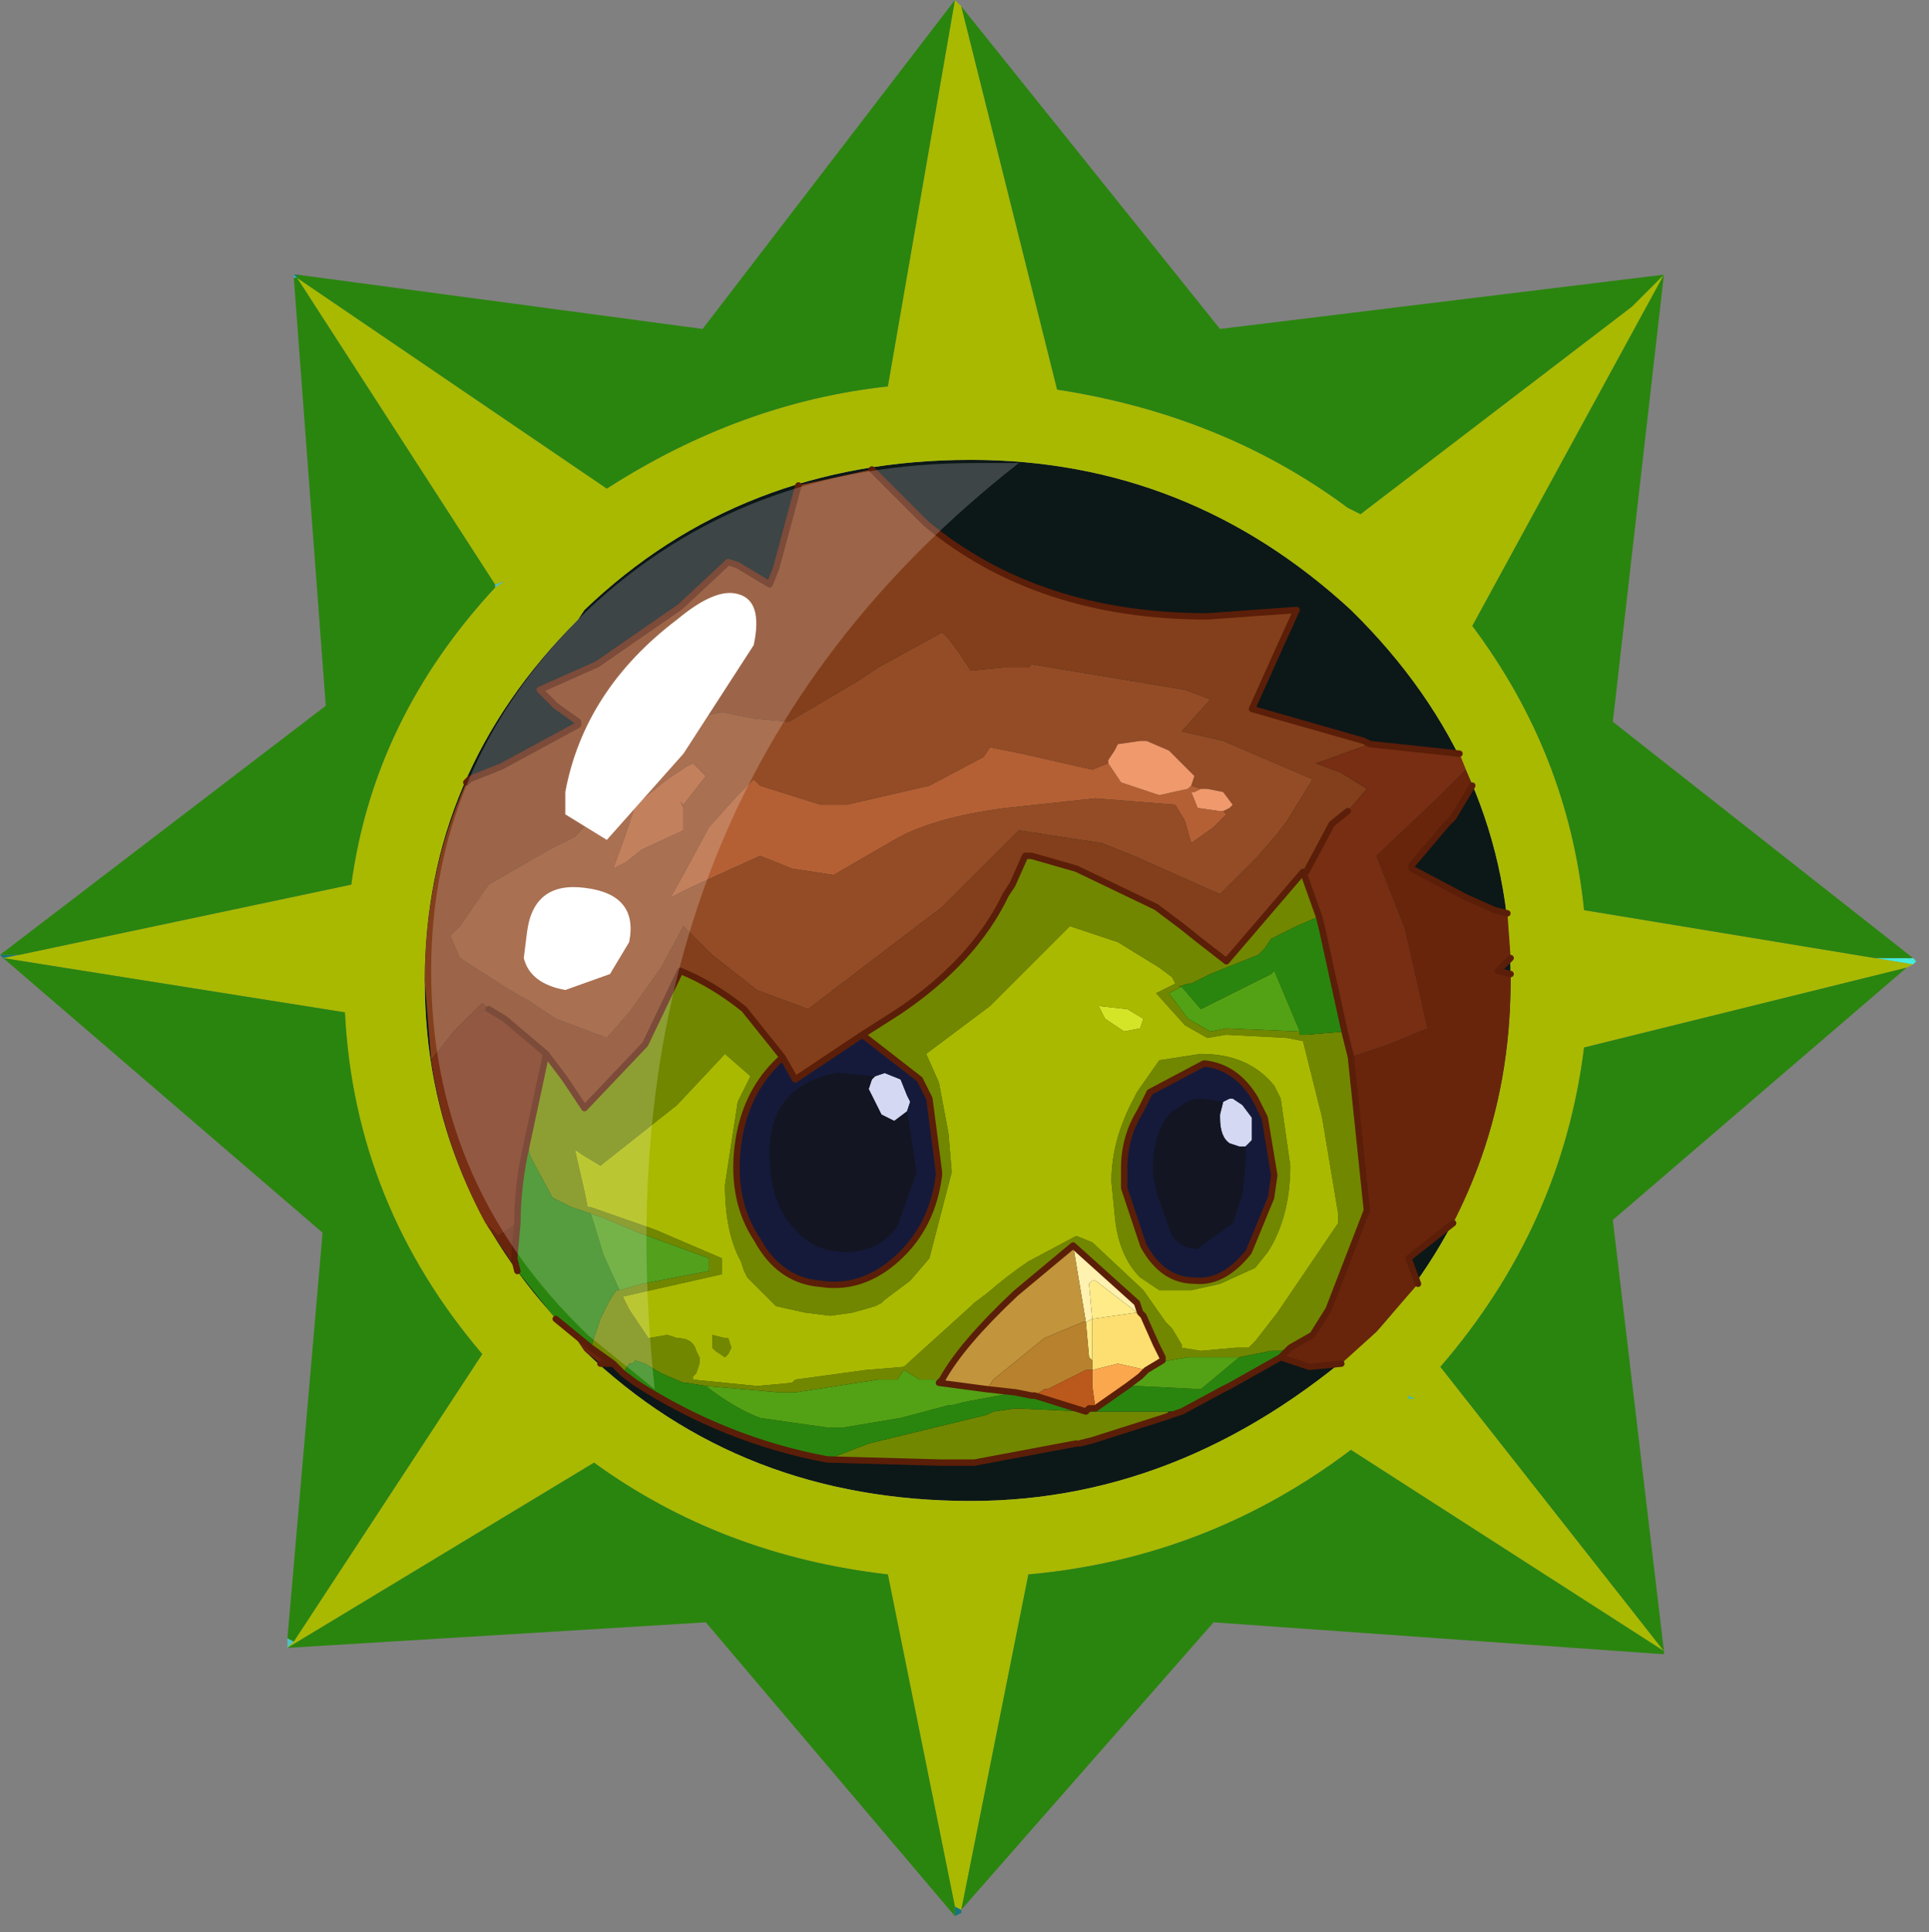 <?xml version="1.0" encoding="UTF-8" standalone="no"?>
<svg xmlns:ffdec="https://www.free-decompiler.com/flash" xmlns:xlink="http://www.w3.org/1999/xlink" ffdec:objectType="frame" height="30.25px" width="30.2px" xmlns="http://www.w3.org/2000/svg">
  <rect width="100%" height="100%" fill="#808080" stroke="none"/>
  <g transform="matrix(1.0, 0.0, 0.0, 1.0, 0.2, 0.25)">
    <use ffdec:characterId="1" height="30.25" transform="matrix(1.0, 0.0, 0.0, 1.0, -0.2, -0.25)" width="30.2" xlink:href="#shape0"/>
  </g>
  <defs>
    <g id="shape0" transform="matrix(1.0, 0.0, 0.0, 1.0, 0.2, 0.25)">
      <path d="M0.0 0.0 L30.0 0.0 30.0 30.0 0.0 30.0 0.0 0.0" fill="#33cc66" fill-opacity="0.0" fill-rule="evenodd" stroke="none"/>
      <path d="M29.75 14.75 L29.8 14.8 29.65 14.75 29.75 14.75" fill="url(#gradient0)" fill-rule="evenodd" stroke="none"/>
      <path d="M29.75 14.85 L29.15 14.75 29.65 14.75 29.8 14.8 29.75 14.85" fill="url(#gradient1)" fill-rule="evenodd" stroke="none"/>
      <path d="M14.75 29.6 L14.85 29.65 14.85 29.7 14.75 29.75 14.75 29.6 M21.95 21.65 L21.85 21.65 21.85 21.6 21.95 21.65" fill="url(#gradient2)" fill-rule="evenodd" stroke="none"/>
      <path d="M23.45 15.1 Q23.45 18.25 21.35 20.6 18.45 23.25 15.0 23.25 11.4 23.25 8.95 20.9 L8.85 20.75 Q6.45 18.4 6.45 15.1 6.45 11.85 8.85 9.45 L8.95 9.3 Q11.4 6.95 15.0 6.95 18.4 6.95 20.95 9.3 23.45 11.75 23.45 15.1" fill="#0c1718" fill-rule="evenodd" stroke="none"/>
      <path d="M4.45 4.05 L4.45 4.1 4.4 4.05 4.45 4.05" fill="url(#gradient3)" fill-rule="evenodd" stroke="none"/>
      <path d="M4.4 4.05 L4.45 4.1 4.4 4.1 4.4 4.05" fill="url(#gradient4)" fill-rule="evenodd" stroke="none"/>
      <path d="M7.55 8.9 L7.7 8.85 7.55 8.95 7.55 8.9 M4.4 25.45 L4.3 25.55 4.3 25.4 4.4 25.45" fill="#4dc4c2" fill-rule="evenodd" stroke="none"/>
      <path d="M0.1 14.7 L-0.15 14.75 -0.2 14.7 0.1 14.7" fill="url(#gradient5)" fill-rule="evenodd" stroke="none"/>
      <path d="M14.75 -0.25 L14.85 -0.15 16.35 5.85 Q18.95 6.25 20.9 7.7 L21.1 7.8 25.35 4.55 25.85 4.05 22.85 9.55 Q24.35 11.55 24.6 14.0 L29.15 14.75 29.75 14.85 29.65 14.9 24.6 16.15 Q24.25 18.95 22.35 21.15 L25.85 25.6 20.95 22.45 Q18.7 24.15 15.9 24.4 L14.85 29.65 14.75 29.6 13.7 24.4 Q11.1 24.1 9.1 22.65 L4.3 25.55 4.4 25.45 7.35 20.95 Q5.35 18.6 5.2 15.6 L-0.15 14.75 0.1 14.7 5.3 13.6 Q5.65 11.0 7.55 8.95 L7.7 8.85 7.55 8.9 4.45 4.1 9.3 7.4 Q11.4 6.05 13.7 5.8 L14.75 -0.25 M21.95 21.65 L21.85 21.6 21.85 21.65 21.95 21.65 M23.45 15.1 Q23.45 11.75 20.95 9.3 18.4 6.95 15.0 6.95 11.4 6.95 8.95 9.3 L8.85 9.45 Q6.45 11.85 6.45 15.1 6.45 18.4 8.85 20.75 L8.95 20.9 Q11.4 23.25 15.0 23.25 18.45 23.25 21.35 20.6 23.45 18.25 23.45 15.1" fill="#a9b900" fill-rule="evenodd" stroke="none"/>
      <path d="M14.75 -0.25 L13.7 5.8 Q11.4 6.05 9.3 7.4 L4.45 4.1 7.55 8.9 7.55 8.95 Q5.65 11.0 5.3 13.6 L0.1 14.7 -0.2 14.7 4.9 10.8 4.4 4.1 4.45 4.1 4.45 4.05 10.8 4.9 14.75 -0.25 M-0.15 14.75 L5.2 15.6 Q5.35 18.6 7.35 20.95 L4.4 25.45 4.3 25.4 4.85 19.05 -0.15 14.75 M4.3 25.55 L9.1 22.65 Q11.1 24.1 13.7 24.4 L14.75 29.6 14.75 29.75 10.85 25.15 4.3 25.55 M14.85 29.65 L15.9 24.4 Q18.7 24.15 20.95 22.45 L25.85 25.6 22.35 21.15 Q24.25 18.95 24.6 16.15 L29.65 14.9 25.05 18.85 25.85 25.6 25.85 25.65 18.8 25.15 14.85 29.65 M29.15 14.75 L24.6 14.0 Q24.35 11.55 22.85 9.55 L25.85 4.05 25.35 4.55 21.1 7.8 20.9 7.7 Q18.95 6.25 16.35 5.85 L14.85 -0.15 18.9 4.9 25.85 4.05 25.05 11.05 29.75 14.75 29.65 14.75 29.15 14.75" fill="#2a850e" fill-rule="evenodd" stroke="none"/>
      <path d="M20.95 16.3 L21.55 16.1 22.15 15.85 21.8 14.3 21.35 13.15 22.3 12.25 22.75 11.8 22.85 12.05 22.55 12.55 22.45 12.65 21.9 13.3 21.9 13.35 22.75 13.8 23.2 14.0 23.4 14.05 23.45 14.75 23.35 14.85 23.25 14.95 23.45 15.0 23.45 15.1 Q23.45 17.15 22.55 18.9 L21.85 19.45 22.0 19.85 21.35 20.6 20.8 21.1 20.3 21.15 19.85 21.0 20.0 20.85 20.35 20.65 20.6 20.25 21.2 18.7 20.95 16.3 M9.4 21.1 L9.2 21.1 8.95 20.9 8.85 20.75 8.5 20.4 9.05 20.85 9.4 21.1 M7.9 19.65 L7.4 18.9 7.6 19.1 7.9 18.9 7.85 19.45 7.9 19.65" fill="#69250c" fill-rule="evenodd" stroke="none"/>
      <path d="M21.25 11.4 L21.1 11.45 20.55 11.65 20.4 11.7 20.8 11.85 21.2 12.1 20.9 12.45 20.65 12.65 20.25 13.4 20.2 13.4 19.0 14.8 18.55 14.45 18.3 14.25 17.9 13.95 16.65 13.35 15.95 13.15 15.85 13.15 15.65 13.6 15.55 13.75 Q15.05 14.8 13.85 15.6 L13.3 15.95 12.7 16.35 12.25 16.65 12.05 16.3 11.45 15.55 Q10.95 15.15 10.45 14.95 L9.9 16.1 8.95 17.1 8.65 16.65 8.35 16.25 7.7 15.7 7.45 15.55 7.35 15.45 7.2 15.6 6.9 15.9 6.55 16.35 6.45 15.1 Q6.45 13.45 7.1 12.0 L7.15 11.95 7.65 11.75 8.85 11.1 8.85 11.05 8.5 10.8 8.25 10.55 9.15 10.15 10.45 9.25 11.2 8.55 11.35 8.6 11.85 8.9 11.95 8.65 12.3 7.35 13.45 7.1 14.3 7.95 Q16.05 9.4 18.7 9.4 L20.1 9.3 19.85 9.85 19.4 10.85 21.15 11.35 21.25 11.4 M11.1 10.9 L10.85 10.95 9.65 11.95 8.8 12.85 8.4 13.05 7.45 13.6 7.0 14.25 6.85 14.4 7.0 14.75 7.7 15.2 7.95 15.35 8.05 15.4 8.2 15.5 8.5 15.7 9.3 16.0 9.65 15.6 10.15 14.9 10.5 14.25 10.95 14.7 11.65 15.25 12.45 15.55 14.55 13.95 14.65 13.85 15.75 12.75 17.05 12.95 17.55 13.15 18.0 13.35 18.9 13.75 19.5 13.15 19.8 12.8 19.95 12.6 20.35 11.95 19.65 11.65 18.95 11.35 18.3 11.2 18.75 10.7 18.35 10.55 15.95 10.15 15.9 10.2 15.5 10.2 15.0 10.25 14.8 9.95 14.65 9.75 14.55 9.65 13.55 10.2 13.25 10.4 12.15 11.05 11.6 11.0 11.1 10.9 M7.45 15.55 L7.3 15.6 7.4 15.55 7.45 15.55" fill="#833f1b" fill-rule="evenodd" stroke="none"/>
      <path d="M20.9 12.45 L21.2 12.1 20.8 11.85 20.4 11.7 20.55 11.65 21.1 11.45 21.25 11.4 22.65 11.55 22.75 11.8 22.3 12.25 21.35 13.15 21.8 14.3 22.15 15.85 21.55 16.1 20.95 16.3 20.85 15.9 20.5 14.3 20.45 14.1 20.2 13.4 20.25 13.4 20.65 12.65 20.9 12.45 M6.55 16.35 L6.9 15.9 7.2 15.6 7.35 15.45 7.45 15.55 7.7 15.7 8.35 16.25 8.05 17.65 Q7.9 18.3 7.9 18.9 L7.6 19.1 7.4 18.9 Q6.75 17.7 6.55 16.35 M7.45 15.55 L7.4 15.55 7.3 15.6 7.45 15.55" fill="#772e13" fill-rule="evenodd" stroke="none"/>
      <path d="M20.2 13.4 L20.45 14.1 20.1 14.25 19.7 14.45 19.6 14.6 19.5 14.7 18.75 15.0 18.45 15.15 18.4 15.15 18.25 15.2 18.3 15.2 18.1 15.3 18.4 15.7 18.75 15.9 19.0 15.85 20.15 15.9 20.15 15.95 20.25 15.95 20.85 15.9 20.95 16.3 21.2 18.7 20.6 20.25 20.35 20.65 20.0 20.85 19.85 20.9 19.7 20.9 19.2 21.0 19.05 21.0 18.4 21.0 18.1 21.05 18.0 21.05 18.0 21.0 17.9 20.8 17.7 20.35 17.65 20.3 17.6 20.15 16.6 19.25 15.7 20.0 Q14.85 20.8 14.55 21.35 L14.2 21.35 13.95 21.2 13.85 21.35 13.55 21.35 12.25 21.55 12.0 21.55 10.85 21.45 10.55 21.4 10.5 21.4 10.15 21.25 9.9 21.1 9.75 21.05 9.7 21.1 9.65 21.1 9.55 21.25 9.5 21.2 9.4 21.1 9.05 20.85 9.2 20.4 9.35 20.1 9.45 19.95 9.5 19.95 9.85 19.85 10.9 19.65 10.9 19.55 10.9 19.45 9.8 19.05 9.2 18.8 9.05 18.75 8.75 18.65 8.55 18.55 8.45 18.5 8.1 17.85 8.05 17.65 8.35 16.25 8.65 16.65 8.95 17.1 9.9 16.1 10.45 14.95 Q10.95 15.15 11.45 15.55 L12.05 16.3 11.95 16.4 Q11.45 16.9 11.35 17.7 11.25 18.55 11.65 19.15 12.0 19.8 12.65 19.85 13.3 19.95 13.85 19.45 14.4 18.95 14.5 18.15 L14.5 18.1 14.35 16.95 14.2 16.65 13.3 15.95 13.85 15.6 Q15.05 14.8 15.55 13.75 L15.65 13.6 15.85 13.15 15.95 13.15 16.65 13.35 17.9 13.95 18.3 14.25 18.55 14.45 19.0 14.8 20.2 13.4 M18.0 21.95 L16.9 22.3 16.7 22.35 16.65 22.35 15.05 22.65 14.55 22.65 12.75 22.6 13.4 22.35 15.25 21.9 15.35 21.85 15.7 21.8 16.8 21.85 17.05 21.85 17.9 21.85 18.1 21.85 18.0 21.95 M20.75 18.9 L20.75 18.75 20.5 17.25 20.2 16.05 19.95 16.0 19.0 15.95 18.7 16.0 18.35 15.8 17.9 15.3 18.2 15.15 18.15 15.05 17.95 14.9 17.3 14.5 16.55 14.25 15.3 15.5 14.3 16.25 14.5 16.7 14.65 17.5 14.7 18.1 14.35 19.45 14.05 19.8 13.65 20.1 13.6 20.15 13.5 20.2 13.15 20.3 12.8 20.35 12.4 20.3 11.95 20.2 11.85 20.1 11.5 19.75 11.45 19.65 11.4 19.5 Q11.15 19.05 11.15 18.3 L11.35 17.0 11.55 16.6 11.15 16.25 10.4 17.05 9.2 18.0 8.95 17.85 8.8 17.75 8.95 18.4 9.0 18.65 9.05 18.65 10.05 19.0 11.1 19.45 11.1 19.65 11.1 19.7 9.55 20.05 9.65 20.25 9.95 20.7 10.25 20.65 10.4 20.7 Q10.65 20.7 10.7 20.9 L10.75 21.0 10.75 21.1 10.7 21.25 10.65 21.3 10.65 21.35 11.65 21.45 12.2 21.4 12.25 21.35 13.35 21.2 13.95 21.15 15.0 20.2 15.05 20.15 15.25 20.0 Q15.6 19.7 15.9 19.5 L16.65 19.1 16.9 19.2 17.7 19.95 18.05 20.45 18.15 20.55 18.3 20.8 18.3 20.85 18.6 20.9 19.15 20.85 19.35 20.85 19.4 20.8 19.45 20.75 19.8 20.3 20.75 18.9 M17.6 16.85 L17.95 16.35 18.6 16.25 Q19.35 16.25 19.75 16.75 L19.85 16.95 19.9 17.3 20.0 18.0 Q20.0 18.8 19.65 19.35 L19.45 19.6 18.9 19.85 18.45 19.95 17.95 19.95 17.65 19.75 Q17.3 19.4 17.25 18.75 L17.2 18.25 Q17.2 17.6 17.55 16.95 L17.6 16.85 M17.4 18.05 L17.4 18.35 17.7 19.25 Q18.0 19.8 18.5 19.8 18.95 19.85 19.35 19.35 L19.7 18.5 19.75 18.15 19.6 17.25 19.45 16.95 Q19.15 16.45 18.65 16.4 L17.8 16.85 17.65 17.15 Q17.4 17.55 17.4 18.05 M11.2 20.7 L11.25 20.85 11.2 20.95 11.15 21.0 11.0 20.9 10.95 20.85 10.95 20.8 10.95 20.7 10.95 20.65 11.15 20.7 11.2 20.7" fill="#718700" fill-rule="evenodd" stroke="none"/>
      <path d="M20.75 18.9 L19.8 20.3 19.45 20.75 19.4 20.8 19.35 20.85 19.15 20.85 18.6 20.9 18.3 20.85 18.3 20.8 18.15 20.55 18.05 20.45 17.7 19.95 16.9 19.2 16.65 19.1 15.9 19.5 Q15.6 19.7 15.25 20.0 L15.05 20.15 15.0 20.2 13.95 21.15 13.35 21.2 12.25 21.35 12.2 21.4 11.65 21.45 10.65 21.35 10.65 21.3 10.7 21.25 10.75 21.1 10.75 21.0 10.7 20.9 Q10.65 20.7 10.4 20.7 L10.25 20.65 9.95 20.7 9.65 20.25 9.55 20.05 11.1 19.7 11.1 19.65 11.1 19.45 10.05 19.0 9.05 18.65 9.0 18.65 8.95 18.4 8.8 17.75 8.95 17.85 9.2 18.0 10.4 17.05 11.15 16.25 11.55 16.6 11.35 17.0 11.15 18.3 Q11.15 19.05 11.4 19.5 L11.45 19.65 11.5 19.75 11.85 20.1 11.95 20.2 12.4 20.3 12.8 20.35 13.15 20.3 13.5 20.2 13.6 20.15 13.65 20.1 14.05 19.8 14.35 19.45 14.7 18.1 14.65 17.5 14.5 16.7 14.3 16.25 15.3 15.5 16.55 14.25 17.3 14.5 17.95 14.9 18.15 15.05 18.2 15.15 17.9 15.3 18.35 15.8 18.7 16.0 19.0 15.95 19.95 16.0 20.2 16.05 20.5 17.25 20.75 18.75 20.75 18.9 M17.7 15.7 L17.45 15.55 17.0 15.5 17.1 15.7 17.4 15.9 17.65 15.85 17.7 15.7 M17.6 16.85 L17.55 16.95 Q17.2 17.6 17.2 18.25 L17.25 18.75 Q17.3 19.4 17.65 19.75 L17.95 19.95 18.45 19.95 18.9 19.85 19.45 19.6 19.65 19.35 Q20.0 18.8 20.0 18.0 L19.9 17.3 19.85 16.95 19.75 16.75 Q19.35 16.25 18.6 16.25 L17.95 16.35 17.6 16.85 M11.2 20.7 L11.15 20.7 10.95 20.65 10.95 20.7 10.95 20.8 10.95 20.85 11.0 20.9 11.15 21.0 11.2 20.95 11.25 20.85 11.2 20.7" fill="#a9b900" fill-rule="evenodd" stroke="none"/>
      <path d="M20.45 14.1 L20.5 14.3 20.85 15.9 20.25 15.95 20.15 15.95 20.15 15.9 19.75 14.95 19.7 15.0 18.6 15.55 18.3 15.2 18.25 15.2 18.4 15.15 18.45 15.15 18.75 15.0 19.5 14.7 19.6 14.6 19.7 14.45 20.1 14.25 20.45 14.1 M19.85 21.0 L19.05 21.45 18.95 21.5 18.3 21.85 18.1 21.85 17.9 21.85 17.05 21.85 16.8 21.85 15.7 21.8 15.35 21.85 15.25 21.9 13.4 22.35 12.75 22.6 Q11.15 22.3 9.75 21.4 L9.55 21.25 9.65 21.1 9.7 21.1 9.75 21.05 9.9 21.1 10.15 21.25 10.5 21.4 10.55 21.4 10.85 21.45 Q11.3 21.8 11.7 21.95 L12.75 22.1 12.85 22.1 13.0 22.1 13.9 21.95 14.65 21.75 14.7 21.75 14.9 21.7 15.7 21.55 15.95 21.6 16.0 21.6 16.8 21.85 16.85 21.8 16.95 21.8 17.45 21.45 17.6 21.45 18.6 21.5 19.2 21.0 19.7 20.9 19.85 20.9 20.0 20.85 19.85 21.0 M8.5 20.4 L7.9 19.65 7.85 19.45 7.9 18.9 Q7.9 18.3 8.05 17.65 L8.1 17.85 8.45 18.5 8.55 18.55 8.75 18.65 9.05 18.75 9.25 19.4 9.5 19.95 9.45 19.95 9.35 20.1 9.2 20.4 9.05 20.85 8.5 20.4" fill="#2a850e" fill-rule="evenodd" stroke="none"/>
      <path d="M20.15 15.9 L19.0 15.85 18.75 15.9 18.4 15.7 18.1 15.3 18.3 15.2 18.6 15.55 19.7 15.0 19.75 14.95 20.15 15.9 M10.85 21.45 L12.0 21.55 12.25 21.55 13.55 21.35 13.85 21.35 13.95 21.2 14.2 21.35 14.55 21.35 14.5 21.4 15.25 21.5 15.7 21.55 14.9 21.7 14.7 21.75 14.65 21.75 13.9 21.95 13.0 22.1 12.85 22.1 12.75 22.1 11.7 21.95 Q11.3 21.8 10.85 21.45 M18.0 21.05 L18.1 21.05 18.4 21.0 19.05 21.0 19.2 21.0 18.6 21.5 17.6 21.45 17.45 21.45 17.65 21.3 17.75 21.2 18.0 21.05" fill="#53a215" fill-rule="evenodd" stroke="none"/>
      <path d="M17.7 15.7 L17.65 15.85 17.4 15.9 17.1 15.7 17.0 15.5 17.45 15.55 17.7 15.7" fill="#d4e527" fill-rule="evenodd" stroke="none"/>
      <path d="M9.05 18.75 L9.2 18.8 9.8 19.05 10.9 19.45 10.9 19.55 10.9 19.65 9.85 19.85 9.5 19.95 9.25 19.4 9.05 18.75" fill="#53a01c" fill-rule="evenodd" stroke="none"/>
      <path d="M18.95 17.0 L19.05 16.95 19.1 16.95 19.25 17.05 19.4 17.25 19.4 17.4 19.4 17.6 19.3 17.7 19.2 17.7 19.05 17.65 Q18.9 17.55 18.9 17.25 L18.9 17.2 18.95 17.0 M13.5 16.6 L13.65 16.55 13.9 16.65 14.0 16.9 14.05 17.0 14.0 17.15 13.8 17.3 13.6 17.2 13.4 16.8 13.45 16.65 13.5 16.6" fill="#d4d8f3" fill-rule="evenodd" stroke="none"/>
      <path d="M12.05 16.3 L12.25 16.65 12.7 16.35 13.3 15.95 14.2 16.65 14.35 16.95 14.5 18.1 14.5 18.15 Q14.4 18.95 13.85 19.45 13.3 19.95 12.65 19.85 12.0 19.8 11.65 19.15 11.25 18.55 11.35 17.7 11.45 16.9 11.95 16.4 L12.05 16.3 M17.4 18.05 Q17.4 17.55 17.65 17.15 L17.8 16.85 18.65 16.4 Q19.15 16.45 19.45 16.95 L19.6 17.25 19.75 18.15 19.7 18.5 19.35 19.35 Q18.95 19.85 18.5 19.8 18.0 19.8 17.7 19.25 L17.4 18.35 17.4 18.05 M19.3 17.7 L19.4 17.6 19.4 17.4 19.4 17.25 19.25 17.05 19.1 16.95 19.05 16.95 18.95 17.0 18.6 16.95 Q18.4 16.95 18.25 17.1 L18.15 17.15 Q17.85 17.45 17.85 18.1 L17.9 18.4 18.15 19.1 Q18.3 19.3 18.55 19.3 L19.1 18.9 19.25 18.45 19.3 17.95 19.3 17.7 M14.0 17.15 L14.05 17.0 14.0 16.9 13.9 16.65 13.65 16.55 13.5 16.6 13.45 16.6 12.95 16.55 12.9 16.55 Q11.85 16.75 11.85 17.8 11.85 18.6 12.25 19.0 12.55 19.35 13.05 19.35 13.55 19.35 13.85 18.95 L14.15 18.1 14.0 17.15" fill="#151a3a" fill-rule="evenodd" stroke="none"/>
      <path d="M18.95 17.0 L18.9 17.2 18.9 17.25 Q18.9 17.55 19.05 17.65 L19.2 17.7 19.3 17.7 19.3 17.95 19.25 18.45 19.1 18.9 18.55 19.3 Q18.3 19.3 18.15 19.1 L17.9 18.4 17.85 18.1 Q17.85 17.45 18.15 17.15 L18.25 17.1 Q18.4 16.95 18.6 16.95 L18.95 17.0 M13.5 16.6 L13.45 16.65 13.4 16.8 13.6 17.2 13.8 17.3 14.0 17.15 14.15 18.1 13.85 18.95 Q13.55 19.35 13.05 19.35 12.55 19.35 12.25 19.0 11.85 18.6 11.85 17.8 11.85 16.75 12.9 16.55 L12.95 16.55 13.45 16.6 13.5 16.6" fill="#131523" fill-rule="evenodd" stroke="none"/>
      <path d="M16.6 19.25 L17.6 20.15 17.65 20.3 17.6 20.3 16.95 19.8 16.9 19.8 16.85 19.85 16.9 20.4 16.8 20.45 16.6 19.25" fill="#fff1af" fill-rule="evenodd" stroke="none"/>
      <path d="M16.8 20.45 L16.9 20.4 16.85 19.85 16.9 19.8 16.95 19.8 17.6 20.3 16.9 20.4 16.9 20.85 16.9 21.05 16.85 21.0 16.8 20.45" fill="#ffeb88" fill-rule="evenodd" stroke="none"/>
      <path d="M17.65 20.3 L17.7 20.35 17.9 20.8 18.0 21.0 18.0 21.05 17.75 21.2 17.3 21.1 16.9 21.2 16.9 21.05 16.9 20.85 16.9 20.4 17.6 20.3 17.65 20.3" fill="#fddf71" fill-rule="evenodd" stroke="none"/>
      <path d="M17.75 21.2 L17.65 21.3 17.45 21.45 16.95 21.8 16.9 21.45 16.9 21.35 16.9 21.2 17.3 21.1 17.75 21.2" fill="#fba74d" fill-rule="evenodd" stroke="none"/>
      <path d="M14.55 21.35 Q14.85 20.8 15.7 20.0 L16.6 19.25 16.8 20.45 16.75 20.45 16.15 20.7 15.35 21.35 15.25 21.5 14.5 21.4 14.55 21.35" fill="#c2943c" fill-rule="evenodd" stroke="none"/>
      <path d="M16.0 21.6 L15.95 21.6 15.7 21.55 15.25 21.5 15.35 21.35 16.15 20.7 16.75 20.45 16.8 20.45 16.85 21.0 16.9 21.05 16.9 21.2 16.8 21.2 16.2 21.5 16.15 21.5 16.0 21.6" fill="#b8812d" fill-rule="evenodd" stroke="none"/>
      <path d="M16.8 21.85 L16.0 21.6 16.15 21.5 16.2 21.5 16.8 21.2 16.9 21.2 16.9 21.35 16.9 21.45 16.95 21.8 16.85 21.8 16.8 21.85" fill="#bb581b" fill-rule="evenodd" stroke="none"/>
      <path d="M10.75 11.8 L10.65 11.7 10.55 11.75 10.25 11.95 9.75 12.35 9.6 12.8 9.4 13.35 9.6 13.25 9.85 13.05 10.5 12.75 10.5 12.6 10.5 12.4 10.45 12.3 10.5 12.35 10.85 11.9 10.75 11.8 M11.1 10.9 L11.6 11.0 12.15 11.05 13.25 10.4 13.55 10.2 14.55 9.65 14.65 9.75 14.8 9.95 15.0 10.25 15.5 10.2 15.9 10.2 15.95 10.15 18.35 10.55 18.75 10.7 18.3 11.2 18.95 11.35 19.65 11.65 20.35 11.95 19.95 12.6 19.8 12.8 19.5 13.15 18.9 13.75 18.0 13.35 17.55 13.15 17.05 12.95 15.75 12.75 14.65 13.85 14.55 13.95 12.45 15.55 11.65 15.25 10.95 14.7 10.5 14.25 10.15 14.9 9.65 15.6 9.3 16.0 8.5 15.7 8.2 15.5 8.05 15.4 7.95 15.35 7.7 15.2 7.0 14.75 6.85 14.4 7.0 14.25 7.45 13.6 8.4 13.05 8.8 12.85 9.65 11.95 10.85 10.95 11.1 10.9 M17.15 11.7 L16.9 11.8 15.8 11.55 15.55 11.5 15.3 11.45 15.2 11.6 14.35 12.05 13.05 12.35 12.65 12.35 11.7 12.05 11.6 11.95 11.35 12.2 10.9 12.7 10.55 13.35 10.3 13.8 10.6 13.65 11.7 13.15 12.2 13.35 12.85 13.45 13.8 12.9 Q14.4 12.55 15.55 12.4 L16.95 12.25 18.2 12.35 18.35 12.6 18.45 12.95 18.8 12.7 19.0 12.5 18.95 12.45 19.05 12.4 19.1 12.35 18.95 12.15 18.7 12.1 18.6 12.1 18.45 12.05 18.5 11.9 18.1 11.5 17.75 11.35 17.65 11.35 17.3 11.4 17.25 11.5 17.15 11.65 17.15 11.7" fill="#944c26" fill-rule="evenodd" stroke="none"/>
      <path d="M10.75 11.8 L10.85 11.9 10.5 12.35 10.45 12.3 10.5 12.4 10.5 12.6 10.5 12.75 9.85 13.05 9.6 13.25 9.4 13.35 9.6 12.8 9.75 12.35 10.25 11.95 10.55 11.75 10.65 11.7 10.75 11.8 M18.95 12.45 L19.0 12.5 18.8 12.7 18.45 12.95 18.35 12.6 18.2 12.35 16.95 12.25 15.55 12.4 Q14.4 12.55 13.8 12.9 L12.85 13.45 12.2 13.35 11.7 13.15 10.6 13.65 10.3 13.8 10.55 13.35 10.9 12.7 11.35 12.2 11.6 11.95 11.7 12.05 12.65 12.35 13.05 12.35 14.35 12.05 15.2 11.6 15.3 11.45 15.55 11.5 15.8 11.55 16.9 11.8 17.15 11.7 17.35 12.0 17.95 12.2 18.4 12.1 18.45 12.05 18.6 12.1 18.5 12.15 18.45 12.15 18.55 12.4 18.9 12.45 18.95 12.45" fill="#b46034" fill-rule="evenodd" stroke="none"/>
      <path d="M17.15 11.7 L17.15 11.65 17.25 11.5 17.3 11.4 17.65 11.35 17.75 11.35 18.1 11.5 18.5 11.9 18.45 12.05 18.4 12.1 17.95 12.2 17.35 12.0 17.15 11.7 M18.6 12.1 L18.7 12.1 18.95 12.15 19.1 12.35 19.05 12.4 18.95 12.45 18.9 12.45 18.55 12.4 18.45 12.15 18.5 12.15 18.6 12.1" fill="#f0996c" fill-rule="evenodd" stroke="none"/>
      <path d="M20.9 12.45 L20.65 12.65 20.25 13.4 20.2 13.4 20.45 14.1 20.5 14.3 20.85 15.9 20.95 16.3 21.2 18.7 20.6 20.25 20.35 20.65 20.0 20.85 19.85 21.0 19.05 21.45 18.95 21.5 18.3 21.85 18.0 21.95 16.9 22.3 16.7 22.35 M22.65 11.55 L21.25 11.4 21.15 11.35 19.4 10.85 19.85 9.85 20.1 9.3 18.7 9.4 Q16.05 9.4 14.3 7.95 L13.45 7.1 M12.3 7.35 L11.95 8.65 11.85 8.9 11.35 8.6 11.2 8.55 10.45 9.25 9.15 10.15 8.25 10.55 8.5 10.8 8.85 11.05 8.85 11.1 7.65 11.75 7.15 11.95 7.1 12.0 M7.45 15.55 L7.7 15.7 8.35 16.25 8.65 16.65 8.95 17.1 9.9 16.1 10.45 14.95 Q10.95 15.15 11.45 15.55 L12.05 16.3 12.25 16.65 12.7 16.35 13.3 15.95 13.85 15.6 Q15.05 14.8 15.55 13.75 L15.65 13.6 15.85 13.15 15.95 13.15 16.65 13.35 17.9 13.95 18.3 14.25 18.55 14.45 19.0 14.8 20.2 13.4 M22.85 12.05 L22.55 12.55 22.45 12.65 21.9 13.3 21.9 13.35 22.75 13.8 23.2 14.0 23.4 14.05 M23.45 14.75 L23.35 14.85 23.25 14.95 23.45 15.0 M22.55 18.9 L21.85 19.45 22.0 19.85 M20.8 21.1 L20.3 21.15 19.85 21.0 M16.65 22.35 L15.05 22.65 14.55 22.65 12.75 22.6 Q11.15 22.3 9.75 21.4 L9.55 21.25 9.5 21.2 9.4 21.1 9.2 21.1 M9.05 20.85 L9.4 21.1 M8.05 17.65 L8.35 16.25 M7.9 19.65 L7.85 19.45 7.9 18.9 Q7.9 18.3 8.05 17.65 M9.05 20.85 L8.5 20.4 M17.4 18.05 Q17.4 17.55 17.65 17.15 L17.8 16.85 18.65 16.4 Q19.15 16.45 19.45 16.95 L19.6 17.25 19.75 18.15 19.7 18.5 19.35 19.35 Q18.95 19.85 18.5 19.8 18.0 19.8 17.7 19.25 L17.4 18.35 17.4 18.05 M13.3 15.95 L14.2 16.65 14.35 16.95 14.5 18.1 14.5 18.15 Q14.4 18.95 13.85 19.45 13.3 19.95 12.65 19.85 12.0 19.8 11.65 19.15 11.25 18.55 11.35 17.7 11.45 16.9 11.95 16.4 L12.05 16.3 M14.55 21.35 Q14.85 20.8 15.7 20.0 L16.6 19.25 17.6 20.15 17.65 20.3 17.7 20.35 17.9 20.8 18.0 21.0 18.0 21.05 17.75 21.2 17.65 21.3 17.45 21.45 16.95 21.8 16.85 21.8 16.8 21.85 16.0 21.6 15.95 21.6 15.7 21.55 15.25 21.5 14.5 21.4 14.55 21.35 Z" fill="none" stroke="#5b1e08" stroke-linecap="round" stroke-linejoin="round" stroke-width="0.1"/>
      <path d="M9.0 20.65 L8.85 20.5 Q6.55 18.2 6.55 14.95 6.55 11.75 8.9 9.4 L9.0 9.3 Q11.45 7.0 15.05 7.0 L15.75 7.0 Q9.05 12.25 10.05 21.5 L9.0 20.65" fill="#ffffff" fill-opacity="0.2" fill-rule="evenodd" stroke="none"/>
      <path d="M11.6 9.85 L10.5 11.55 9.3 12.9 8.65 12.5 8.65 12.15 Q8.95 10.55 10.4 9.45 11.0 8.95 11.35 9.05 11.75 9.15 11.6 9.85 M8.0 14.75 L8.05 14.35 Q8.15 13.55 8.95 13.65 9.8 13.75 9.65 14.5 L9.35 15.0 8.65 15.25 Q8.1 15.15 8.0 14.75" fill="#ffffff" fill-rule="evenodd" stroke="none"/>
    </g>
    <linearGradient gradientTransform="matrix(0.005, 0.0, 0.0, 0.006, 25.65, 9.3)" gradientUnits="userSpaceOnUse" id="gradient0" spreadMethod="pad" x1="-819.2" x2="819.2">
      <stop offset="0.0" stop-color="#14737c"/>
      <stop offset="1.0" stop-color="#48f2e0"/>
    </linearGradient>
    <linearGradient gradientTransform="matrix(0.005, 0.0, 0.0, 0.007, 25.85, 20.1)" gradientUnits="userSpaceOnUse" id="gradient1" spreadMethod="pad" x1="-819.2" x2="819.2">
      <stop offset="0.0" stop-color="#14737c"/>
      <stop offset="1.0" stop-color="#48f2e0"/>
    </linearGradient>
    <linearGradient gradientTransform="matrix(0.007, 0.0, 0.0, 0.005, 20.3, 25.65)" gradientUnits="userSpaceOnUse" id="gradient2" spreadMethod="pad" x1="-819.2" x2="819.2">
      <stop offset="0.0" stop-color="#14737c"/>
      <stop offset="1.0" stop-color="#48f2e0"/>
    </linearGradient>
    <linearGradient gradientTransform="matrix(0.006, 0.0, 0.0, 0.005, 9.55, 3.9)" gradientUnits="userSpaceOnUse" id="gradient3" spreadMethod="pad" x1="-819.2" x2="819.2">
      <stop offset="0.0" stop-color="#14737c"/>
      <stop offset="1.0" stop-color="#48f2e0"/>
    </linearGradient>
    <linearGradient gradientTransform="matrix(0.005, 0.0, 0.0, 0.006, 4.1, 9.3)" gradientUnits="userSpaceOnUse" id="gradient4" spreadMethod="pad" x1="-819.2" x2="819.2">
      <stop offset="0.0" stop-color="#14737c"/>
      <stop offset="1.0" stop-color="#48f2e0"/>
    </linearGradient>
    <linearGradient gradientTransform="matrix(0.005, 0.0, 0.0, 0.006, 3.85, 20.0)" gradientUnits="userSpaceOnUse" id="gradient5" spreadMethod="pad" x1="-819.2" x2="819.2">
      <stop offset="0.0" stop-color="#14737c"/>
      <stop offset="1.0" stop-color="#48f2e0"/>
    </linearGradient>
  </defs>
</svg>
